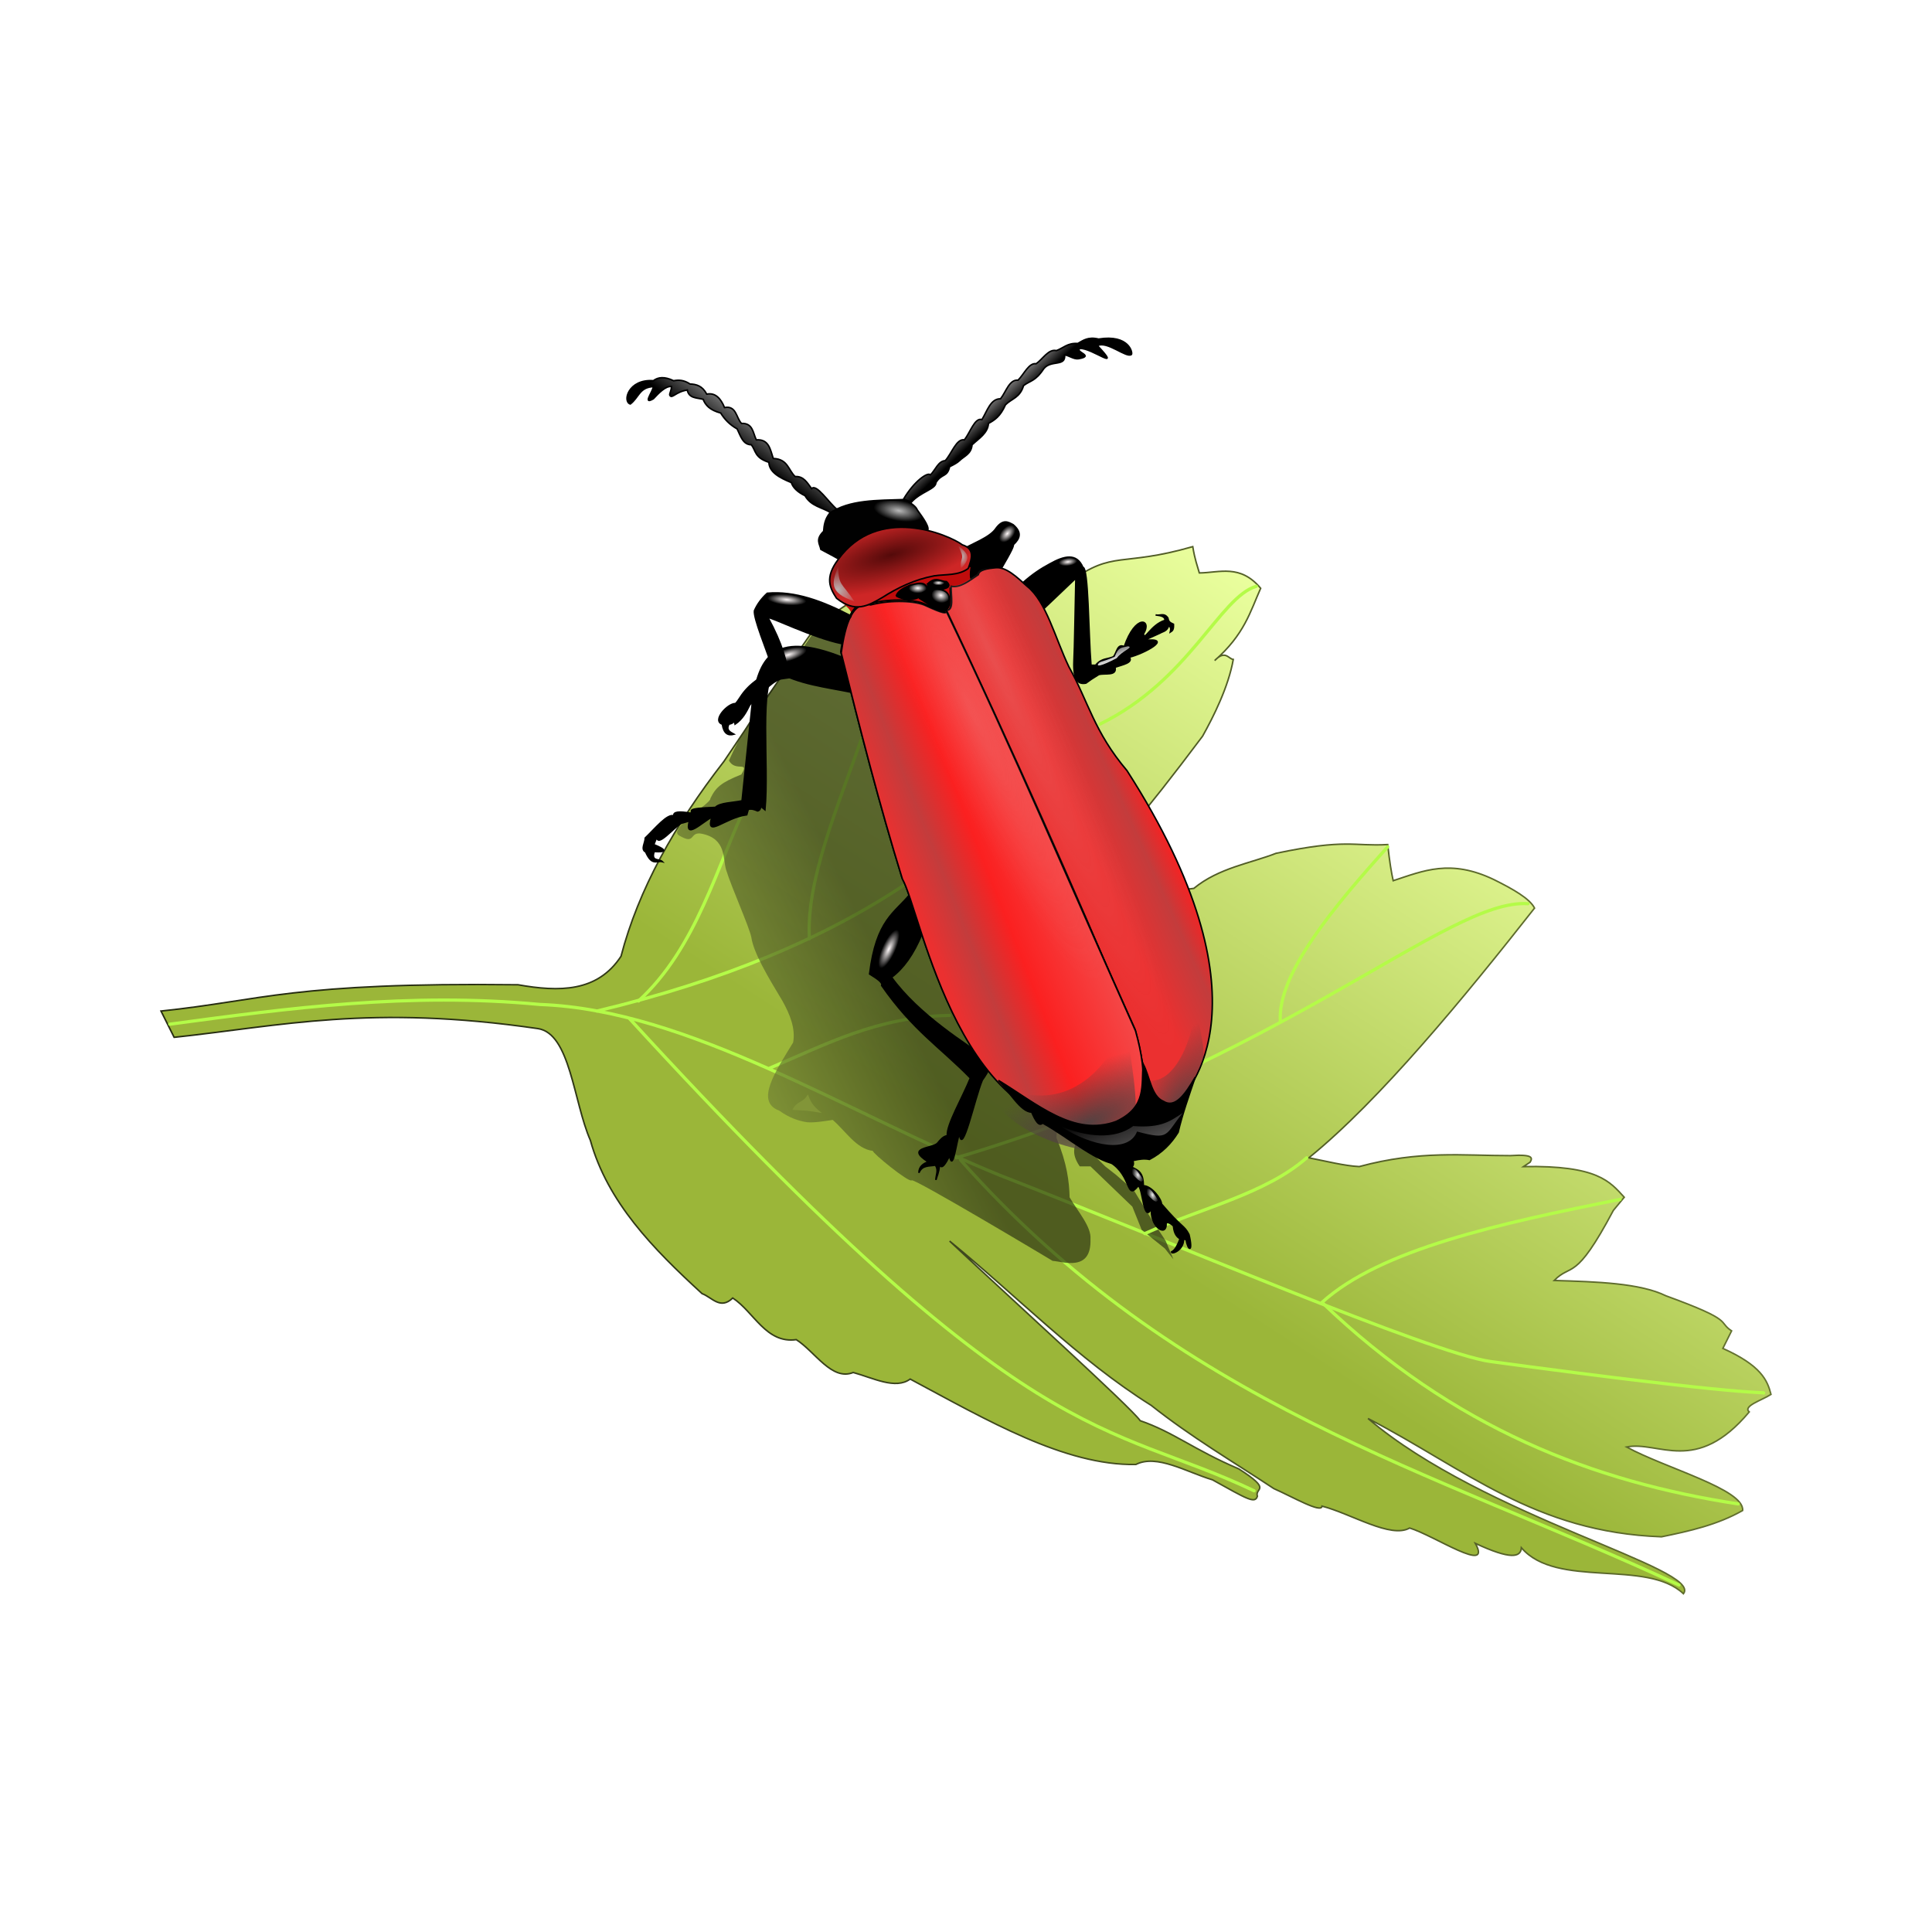 <svg:svg xmlns:dc="http://purl.org/dc/elements/1.1/" xmlns:ns1="http://sodipodi.sourceforge.net/DTD/sodipodi-0.dtd" xmlns:ns2="http://www.inkscape.org/namespaces/inkscape" xmlns:ns3="http://www.w3.org/1999/xlink" xmlns:ns5="http://creativecommons.org/ns#" xmlns:rdf="http://www.w3.org/1999/02/22-rdf-syntax-ns#" xmlns:svg="http://www.w3.org/2000/svg" height="1259.952" id="svg2" version="1.0" viewBox="-104.506 -220.094 1259.952 1259.952" width="1259.952" ns1:docname="scharlachroterfeuerkaerfer.svg" ns1:version="0.32" ns2:output_extension="org.inkscape.output.svg.inkscape" ns2:version="0.46">
  <svg:defs id="defs4">
    <svg:linearGradient id="linearGradient4007" ns2:collect="always">
      <svg:stop id="stop4009" offset="0" style="stop-color:#f2f2f2" />
      <svg:stop id="stop4011" offset="1" style="stop-color:#bababa;stop-opacity:0" />
    </svg:linearGradient>
    <svg:linearGradient id="linearGradient3869" ns2:collect="always">
      <svg:stop id="stop3871" offset="0" style="stop-color:#bababa;stop-opacity:.948" />
      <svg:stop id="stop3873" offset="1" style="stop-color:#bababa;stop-opacity:0" />
    </svg:linearGradient>
    <svg:linearGradient id="linearGradient3699" ns2:collect="always">
      <svg:stop id="stop3701" offset="0" style="stop-color:#fff9f9" />
      <svg:stop id="stop3703" offset="1" style="stop-color:#000000" />
    </svg:linearGradient>
    <svg:linearGradient id="linearGradient3667" ns2:collect="always">
      <svg:stop id="stop3669" offset="0" style="stop-color:#000000" />
      <svg:stop id="stop3671" offset="1" style="stop-color:#ffffff" />
    </svg:linearGradient>
    <svg:linearGradient id="linearGradient3579" ns2:collect="always">
      <svg:stop id="stop3581" offset="0" style="stop-color:#534242" />
      <svg:stop id="stop3583" offset="1" style="stop-color:#534242;stop-opacity:0" />
    </svg:linearGradient>
    <svg:linearGradient id="linearGradient3509">
      <svg:stop id="stop3511" offset="0" style="stop-color:#e2c5c5" />
      <svg:stop id="stop3565" offset=".5" style="stop-color:#eaaeae;stop-opacity:.498" />
      <svg:stop id="stop3513" offset="1" style="stop-color:#f29898;stop-opacity:0" />
    </svg:linearGradient>
    <svg:linearGradient id="linearGradient3331" ns2:collect="always">
      <svg:stop id="stop3333" offset="0" style="stop-color:#748437" />
      <svg:stop id="stop3335" offset="1" style="stop-color:#252b11" />
    </svg:linearGradient>
    <svg:linearGradient gradientUnits="userSpaceOnUse" id="linearGradient3329" x1="761.37" x2="982.99" y1="608.04" y2="265.31" ns2:collect="always">
      <svg:stop id="stop3325" offset="0" style="stop-color:#9bb639" />
      <svg:stop id="stop3327" offset="1" style="stop-color:#eaff9e" />
    </svg:linearGradient>
    <svg:linearGradient gradientUnits="userSpaceOnUse" id="linearGradient3337" x1="1734.5" x2="1839.8" y1="437.79" y2="387.28" ns2:collect="always" ns3:href="#linearGradient3331" />
    <svg:linearGradient gradientUnits="userSpaceOnUse" id="linearGradient3345" x1="608.81" x2="713.9" y1="359.71" y2="318.28" ns2:collect="always">
      <svg:stop id="stop3341" offset="0" style="stop-color:#eb3030" />
      <svg:stop id="stop3347" offset=".212" style="stop-color:#c33c3c" />
      <svg:stop id="stop3349" offset=".456" style="stop-color:#fb2020" />
      <svg:stop id="stop3343" offset="1" style="stop-color:#f34f4f" />
    </svg:linearGradient>
    <svg:filter id="filter3467" ns2:collect="always">
      <svg:feGaussianBlur id="feGaussianBlur3469" stdDeviation="0.27" ns2:collect="always" />
    </svg:filter>
    <svg:linearGradient gradientTransform="translate(-276.36 125.79)" gradientUnits="userSpaceOnUse" id="linearGradient3475" x1="726.1" x2="788.24" y1="332.56" y2="304.71" ns2:collect="always">
      <svg:stop id="stop3479" offset="0" style="stop-color:#eb3030" />
      <svg:stop id="stop3481" offset=".45" style="stop-color:#c33c3c" />
      <svg:stop id="stop3483" offset=".728" style="stop-color:#fb2020" />
      <svg:stop id="stop3485" offset="1" style="stop-color:#f34f4f" />
    </svg:linearGradient>
    <svg:radialGradient cx="796.52" cy="156.95" gradientTransform="matrix(1.387 3.01 -.271 .125 -671.25 -2070.1)" gradientUnits="userSpaceOnUse" id="radialGradient3517" r="87.175" ns2:collect="always" ns3:href="#linearGradient3509" />
    <svg:radialGradient cx="784.42" cy="242.64" gradientTransform="matrix(-.968 -2.051 .328 -.155 1058.2 2031.3)" gradientUnits="userSpaceOnUse" id="radialGradient3525" r="87.175" ns2:collect="always" ns3:href="#linearGradient3509" />
    <svg:radialGradient cx="600.59" cy="151.72" gradientTransform="matrix(1.407 -.4 .127 .445 -260.84 331.18)" gradientUnits="userSpaceOnUse" id="radialGradient3547" r="46.734" ns2:collect="always">
      <svg:stop id="stop3543" offset="0" style="stop-color:#540a0a" />
      <svg:stop id="stop3545" offset="1" style="stop-color:#ce2626" />
    </svg:radialGradient>
    <svg:radialGradient cx="738.46" cy="545.3" gradientTransform="matrix(1.533 -.412 .116 .43 -727.91 720.09)" gradientUnits="userSpaceOnUse" id="radialGradient3585" r="50.084" ns2:collect="always" ns3:href="#linearGradient3579" />
    <svg:filter height="1.327" id="filter3659" width="1.19" x="-.095" y="-.164" ns2:collect="always">
      <svg:feGaussianBlur id="feGaussianBlur3661" stdDeviation="3.603" ns2:collect="always" />
    </svg:filter>
    <svg:radialGradient cx="741.19" cy="555.33" gradientTransform="matrix(1.372 -.572 .288 .56 -704.94 766.17)" gradientUnits="userSpaceOnUse" id="radialGradient3665" r="50.084" ns2:collect="always" ns3:href="#linearGradient3579" />
    <svg:linearGradient gradientUnits="userSpaceOnUse" id="linearGradient3673" x1="534.96" x2="562.65" y1="113.17" y2="76.018" ns2:collect="always" ns3:href="#linearGradient3667" />
    <svg:linearGradient gradientUnits="userSpaceOnUse" id="linearGradient3689" x1="680.18" x2="697.08" y1="29.229" y2="47.158" ns2:collect="always">
      <svg:stop id="stop3685" offset="0" style="stop-color:#fffcfc" />
      <svg:stop id="stop3687" offset="1" style="stop-color:#000000;stop-opacity:.997" />
    </svg:linearGradient>
    <svg:radialGradient cx="633.96" cy="184.17" gradientTransform="matrix(.586 .118 -.093 .463 281.36 24.845)" gradientUnits="userSpaceOnUse" id="radialGradient3705" r="10.284" ns2:collect="always" ns3:href="#linearGradient3699" />
    <svg:radialGradient cx="624.23" cy="175.3" gradientTransform="matrix(.539 -0 0 .304 284.2 126.91)" gradientUnits="userSpaceOnUse" id="radialGradient3713" r="10.854" ns2:collect="always" ns3:href="#linearGradient3699" />
    <svg:radialGradient cx="633.99" cy="172.97" gradientTransform="matrix(.518 0 -9.5528e-7 .217 305.81 139.23)" gradientUnits="userSpaceOnUse" id="radialGradient3721" r="7.395" ns2:collect="always" ns3:href="#linearGradient3699" />
    <svg:linearGradient gradientUnits="userSpaceOnUse" id="linearGradient3739" x1="793.47" x2="757.61" y1="607.14" y2="513.7" ns2:collect="always">
      <svg:stop id="stop3735" offset="0" style="stop-color:#fff9f9" />
      <svg:stop id="stop3737" offset="1" style="stop-color:#fff9f9;stop-opacity:0" />
    </svg:linearGradient>
    <svg:filter height="1.237" id="filter3817" width="1.062" x="-.031" y="-.119" ns2:collect="always">
      <svg:feGaussianBlur id="feGaussianBlur3819" stdDeviation="1.032" ns2:collect="always" />
    </svg:filter>
    <svg:radialGradient cx="400.37" cy="276.85" gradientTransform="matrix(.217 -.247 .148 .13 274.84 333.37)" gradientUnits="userSpaceOnUse" id="radialGradient3827" r="20.132" ns2:collect="always" ns3:href="#linearGradient3699" />
    <svg:radialGradient cx="746.79" cy="150.3" gradientTransform="matrix(-.006 -.052 .122 -.015 704.73 204.15)" gradientUnits="userSpaceOnUse" id="radialGradient3831" r="49.633" ns2:collect="always" ns3:href="#linearGradient3699" />
    <svg:radialGradient cx="283.57" cy="329.34" gradientTransform="matrix(.172 -.05 .016 .057 205.91 344.87)" gradientUnits="userSpaceOnUse" id="radialGradient3835" r="68.586" ns2:collect="always" ns3:href="#linearGradient3699" />
    <svg:radialGradient cx="261.2" cy="315.01" gradientTransform="matrix(.291 .026 -.007 .08 185.08 281.53)" gradientUnits="userSpaceOnUse" id="radialGradient3839" r="43.693" ns2:collect="always" ns3:href="#linearGradient3699" />
    <svg:radialGradient cx="332.87" cy="592.02" gradientTransform="matrix(.098 .044 -.142 .312 376.92 341.96)" gradientUnits="userSpaceOnUse" id="radialGradient3843" r="39.915" ns2:collect="always" ns3:href="#linearGradient3699" />
    <svg:radialGradient cx="611.62" cy="121.01" gradientTransform="matrix(.452 .075 -.03 .184 335.51 61.56)" gradientUnits="userSpaceOnUse" id="radialGradient3845" r="36.139" ns2:collect="always">
      <svg:stop id="stop3849" offset="0" style="stop-color:#bababa" />
      <svg:stop id="stop3851" offset="1" style="stop-color:#000000;stop-opacity:.997" />
    </svg:radialGradient>
    <svg:radialGradient cx="292.18" cy="305.52" gradientTransform="matrix(2.257 .602 -.599 2.248 -184.3 -555.55)" gradientUnits="userSpaceOnUse" id="radialGradient3883" r="6.741" ns2:collect="always" ns3:href="#linearGradient3869" />
    <svg:filter height="1.243" id="filter3941" width="1.41" x="-.205" y="-.122" ns2:collect="always">
      <svg:feGaussianBlur id="feGaussianBlur3943" stdDeviation="1.151" ns2:collect="always" />
    </svg:filter>
    <svg:radialGradient cx="373.39" cy="285.47" gradientTransform="matrix(1.455 3.5875e-7 -5.9829e-7 2.426 -169.89 -407.22)" gradientUnits="userSpaceOnUse" id="radialGradient3947" r="3.33" ns2:collect="always" ns3:href="#linearGradient3869" />
    <svg:linearGradient gradientUnits="userSpaceOnUse" id="linearGradient3959" x1="746.66" x2="752.59" y1="212.78" y2="227.78" ns2:collect="always" ns3:href="#linearGradient3667" />
    <svg:filter height="1.319" id="filter4001" width="1.192" x="-.096" y="-.16" ns2:collect="always">
      <svg:feGaussianBlur id="feGaussianBlur4003" stdDeviation="0.831" ns2:collect="always" />
    </svg:filter>
    <svg:radialGradient cx="774.55" cy="576" gradientTransform="matrix(0.673 -.248 .43 1.17 -271.56 219.91)" gradientUnits="userSpaceOnUse" id="radialGradient4013" r="4.964" ns2:collect="always" ns3:href="#linearGradient4007" />
    <svg:filter height="1.247" id="filter4015" width="1.234" x="-.117" y="-.123" ns2:collect="always">
      <svg:feGaussianBlur id="feGaussianBlur4017" stdDeviation="0.483" ns2:collect="always" />
    </svg:filter>
    <svg:radialGradient cx="774.55" cy="576" gradientTransform="matrix(0.673 -.248 .43 1.17 -281.15 206.83)" gradientUnits="userSpaceOnUse" id="radialGradient4029" r="4.964" ns2:collect="always" ns3:href="#linearGradient4007" />
    <svg:linearGradient gradientUnits="userSpaceOnUse" id="linearGradient4037" x1="1292.4" x2="280.63" y1="306.68" y2="547.1" ns2:collect="always" ns3:href="#linearGradient3331" />
  </svg:defs>
  <ns1:namedview bordercolor="#666666" borderopacity="1.0" id="base" pagecolor="#ffffff" showgrid="false" ns2:current-layer="layer1" ns2:cx="499.43295" ns2:cy="563.98835" ns2:document-units="px" ns2:pageopacity="0.0" ns2:pageshadow="2" ns2:window-height="692" ns2:window-width="1016" ns2:window-x="0" ns2:window-y="0" ns2:zoom="0.175">
    <ns2:grid enabled="true" id="grid3527" type="xygrid" visible="true" />
  </ns1:namedview>
  <svg:g id="layer1" transform="translate(149.71 -142.53)" ns2:groupmode="layer" ns2:label="Ebene 1">
    <svg:path d="m371.15 282.06c8.21-5.02 20.26-8.93 24.24-15.16 4.6-6.1 7.83-4.01 11.12-2.27 6.01 5.09 4.26 9.13 0.25 12.88-0.49 1.84 0.35 1.56-9.85 18.94-6 1.2-12.53-2.91-17.93 4.29l-3.54 3.29c1.26-3.86 3.74-7.4 2.53-11.87-0.76-4.32-0.87-9.03-6.82-10.1z" id="path2483" style="fill-rule:evenodd;stroke:#000000;stroke-width:1px;fill:url(#radialGradient3827)" ns1:nodetypes="ccccccccc" />
    <svg:path d="m135.71 473.14c69.65-7.45 127.99-21.6 237.15-5.71 21.2 3.11 23.26 47.69 34.28 72.86 11.24 40.45 40.99 70.8 72.86 100 6.43 2.35 11.85 10.81 20 2.85 13.81 9.05 21.72 29.9 41.43 27.15 12.29 7.88 23.16 27.06 37.14 21.42 13.11 3.61 27.58 11.31 37.14 4.29 50.15 26.8 100.68 56.49 147.15 55.71 13.73-6.94 32.81 4.84 50 10 22.51 12.5 27.73 15.79 29.28 10.72-1.87-5.77 10.11-3.64-12.14-17.86-29.18-12.42-42.47-23.92-64.29-31.43-6.14-8.84-82-77.35-124.28-117.14 43.81 35.72 83.74 77.24 131.43 107.14 26.66 21.09 53.33 36.62 80 54.29 12.42 5.48 31.16 16.37 31.43 11.43 19.19 5.01 44.84 21.34 57.14 14.28 15.81 4.77 54.06 30.57 42.86 10 23.11 10.78 29.61 9.14 30.01 2.86 23.1 26.95 81.5 7.16 105.7 30 12.7-16.54-129.95-49.78-205.71-114.29 63.62 32.99 108.61 74.18 191.41 77.15 18.3-3.73 36.5-7.81 52.9-17.15 1.3-13.81-50.5-27.61-75.7-41.42 20.9-4.2 45.2 18.67 80-22.86-4.4-3.81 8.3-7.62 14.2-11.43-2.4-9.33-6.5-18.8-31.4-30l5.7-11.43c-9.5-6.26 2.7-6.3-42.8-22.86-16.9-8.28-44.9-9.16-72.9-10 11.5-11.68 13.5 1.63 38.6-45.71l7.1-8.57c-9.4-10.22-17.3-20.89-65.7-20l4.3-2.86c1.6-2.74 2.3-5.28-12.9-4.28-30.88 0.05-58.71-3.6-98.53 7.14-9.48-0.44-21.64-3.55-32.86-5.72 46.09-37.29 101.69-104.97 147.19-162.85-3.1-6.19-14-12.38-26.47-18.57-28.39-13.61-45.96-5.77-65.72 0.71-1.19-5.33-2.38-12.54-3.57-23.57-22.51 1.27-26.69-4-72.85 5.71-16.19 6.37-37.39 9.49-53.58 22.86-23.47 2.44-32.33 11.3-50.71 17.14-18.48 0.03-20.47 8.03-35.14-5.26 35.05-39.98 51.42-57.59 91.57-111.17 6.99-12.55 16.78-31.91 20-50-3.14-0.39-5.22-6.47-12.14 0.72 19.44-17.07 23.2-31.89 30-47.14-13.34-15.87-26.67-10.17-40-10-1.43-5.07-2.86-8.57-4.29-17.15-46.85 13.48-51.78 2.08-80 22.86-9.12 0.42 10.6-30.06-72.86 50-25.1-1.56-17.8-35.53-24.28-55.71-19.05 2.14-38.1 13.57-57.15 26.42-11.84 11.75 19.97-39.83-71.42 96.43-32.23 41.49-55.86 83.76-67.15 127.15-15.44 23.52-40.39 23.29-67.14 18.57-147.3-1.7-166.44 10.23-232.86 17.14l8.57 17.14z" id="path2453" style="fill-rule:evenodd;stroke:url(#linearGradient4037);stroke-width:1px;fill:url(#linearGradient3329)" transform="translate(-276.36 125.79)" ns1:nodetypes="ccccccccccccccccccccccccccccccccccccccccccccccccccccccccccccc" />
    <svg:path d="m689.18 176.72c5.36 2.93 10.28 7.31 13.63 16.92l20.96-19.95c-0.42 18.02-0.84 46.36-1.26 54.04-0.57 13.15 3.06 15.28 7.83 14.4l3.54-2.53 4.79-3.03c4-1.19 12 1.18 10.61-4.79 5.02-1.72 11.98-2.95 9.34-6.57 9.29-2.16 29.91-13.17 9.35-10.86l10.61-4.8c2.07-1.26 4.6-1.18 5.8-5.05 1.51 1.14 1.39 2.69 1.01 4.29 1.07-0.69 2.26-1.1 2.02-5.05-2.02-0.98-3.18-1.29-3.64-4.04-2.48-3.72-5.26-1.22-7.97-2.02 3.63 0.37 6.43 1.16 6.06 3.54-9.37 2.96-13.48 14.06-14 8.79 5.83-9.45-5.11-13.35-12.52 8.38-4.64-2.38-4.82 4.16-7.07 6.57-3.87 1.75-7.74 0.79-11.62 5.55h-3.03c-1.76-21.36-1.59-63.98-5.3-63.89-4-9.44-12.12-7.54-21.47-2.27-5.6 2.98-11.4 6.71-17.67 12.37z" id="path2485" style="fill-rule:evenodd;stroke:#000000;stroke-width:1px;fill:url(#radialGradient3831)" transform="translate(-276.36 125.79)" ns1:nodetypes="ccccccccccccccccccccccccc" />
    <svg:path d="m739.43 268.9c58.32-28.48 78.16-82.93 102.03-89.91" id="path3313" style="stroke-linejoin:round;stroke:#b4fb48;stroke-linecap:round;stroke-width:2.1;fill:none" transform="translate(-276.36 125.79)" ns1:nodetypes="cc" />
    <svg:g id="g3301" style="stroke-linejoin:round;stroke:#b4fb48;stroke-linecap:round;stroke-width:2.1">
      <svg:path d="m132.86 464.57c77.97-10.54 156.01-20.92 241.43-12.86 96.94 3.54 199.65 70.53 300 111.43 108.94 42.37 281.79 116.26 320 121.43 172.61 23.35 178.71 19.6 178.01 20.57" id="path2509" style="stroke-linejoin:round;stroke:#b4fb48;stroke-linecap:round;stroke-width:2.1;fill:none" transform="translate(-276.36 125.79)" ns1:nodetypes="cccsc" />
      <svg:path d="m411.43 456c82.84-19.77 149.05-47.85 201.43-82.86" id="path2511" style="stroke-linejoin:round;stroke:#b4fb48;stroke-linecap:round;stroke-width:2.1;fill:none" transform="translate(-276.36 125.79)" ns1:nodetypes="cc" />
      <svg:path d="m550 408.86c-2.26-38.34 18.59-85.91 34.29-131.43" id="path2513" style="stroke-linejoin:round;stroke:#b4fb48;stroke-linecap:round;stroke-width:2.1;fill:none" transform="translate(-276.36 125.79)" ns1:nodetypes="cc" />
      <svg:path d="m524.29 493.14c36.2-15.21 70.05-33.57 117.14-34.28" id="path2515" style="stroke-linejoin:round;stroke:#b4fb48;stroke-linecap:round;stroke-width:2.1;fill:none" transform="translate(-276.36 125.79)" ns1:nodetypes="cc" />
      <svg:path d="m432.86 461.14c262.35 286.37 309.56 261.36 407.14 307.72" id="path2517" style="stroke-linejoin:round;stroke:#b4fb48;stroke-linecap:round;stroke-width:2.1;fill:none" transform="translate(-276.36 125.79)" ns1:nodetypes="cc" />
      <svg:path d="m648.57 553.14c142.84 160.65 307.86 202.28 468.53 277.15" id="path2519" style="stroke-linejoin:round;stroke:#b4fb48;stroke-linecap:round;stroke-width:2.1;fill:none" transform="translate(-276.36 125.79)" ns1:nodetypes="cc" />
      <svg:path d="m1155.7 777.43c-93.7-14.36-185.25-48.78-271.41-131.43 38.13-34.49 115.03-51.35 194.31-67.14" id="path2521" style="stroke-linejoin:round;stroke:#b4fb48;stroke-linecap:round;stroke-width:2.1;fill:none" transform="translate(-276.36 125.79)" ns1:nodetypes="ccc" />
      <svg:path d="m927.14 348.86c-34.4 38.4-72.39 83.07-70 114.11" id="path2523" style="stroke-linejoin:round;stroke:#b4fb48;stroke-linecap:round;stroke-width:2.1;fill:none" transform="translate(-276.36 125.79)" ns1:nodetypes="cc" />
      <svg:path d="m645.71 551.71c212.92-62.92 320.64-169.44 372.89-165.71" id="path2525" style="stroke-linejoin:round;stroke:#b4fb48;stroke-linecap:round;stroke-width:2.1;fill:none" transform="translate(-276.36 125.79)" ns1:nodetypes="cc" />
      <svg:path d="m438.57 449.43c38.16-34.93 51.11-88.51 71.43-130.57" id="path2529" style="stroke-linejoin:round;stroke:#b4fb48;stroke-linecap:round;stroke-width:2.1;fill:none" transform="translate(-276.36 125.79)" ns1:nodetypes="cc" />
    </svg:g>
    <svg:path d="m569.22 188.09c4.48 3.36 8.87 6.73 8.08 10.1 18.78 0.25 94.69 13.85 77.78-23.74-0.67-1.35-0.67-4.04 0-8.08 0.5 0.55-22.76 4.5-39.9 7.57-15.15 5.89-29.59 16.78-45.96 14.15z" id="path2507" style="fill-rule:evenodd;fill:#c10c0c" transform="translate(-276.36 125.79)" ns1:nodetypes="cccccc" />
    <svg:path d="m365.51 305.6c5.89 1.19 11.79-3.59 17.68-7.57 0.55-3.18 5.75-4.03 11.62-4.55 6.73-0.45 13.47 6.05 20.2 12.12 12.46 9.77 18.46 34.21 27.27 52.53 12.63 22.56 16.37 42.3 37.88 67.68 95.93 149.41 40.82 210.5 31.32 217.19-20.73 16.58-18.75-37.02-29.3-53.54-37.1-88.7-77.21-178.15-119.7-268.2 5.17-0.02 2.76-9.51 3.03-15.66z" id="path4043" style="fill-rule:evenodd;stroke:#000000;stroke-width:1px;fill:#e83f20" ns1:nodetypes="cccccccccc" />
    <svg:path d="m366.1 304.79c5.89 1.18 11.78-3.6 17.68-7.58 0.55-3.18 5.75-4.03 11.61-4.55 6.74-0.45 13.47 6.05 20.21 12.13 12.46 9.76 18.46 34.2 27.27 52.52 12.63 22.56 16.37 42.3 37.88 67.68 95.93 149.41 40.82 210.5 31.32 217.19-20.74 16.58-18.75-37.02-29.3-53.54-37.1-88.7-77.21-178.15-119.7-268.2 5.16-0.02 2.76-9.51 3.03-15.65z" id="path2501" style="fill-rule:evenodd;filter:url(#filter3467);stroke:#000000;stroke-width:1px;fill:url(#linearGradient3475)" ns1:nodetypes="cccccccccc" />
    <svg:g id="g3319" style="opacity:.645;fill:#748437" transform="translate(-1270.8 -22.223)">
      <svg:path d="m1822.3 233.04c-18 27.27-37.7 45.37-54 81.82 4.3 7.78 13.7-0.19 8.1 9.09-13.2 5.22-16.7 8.42-20.2 15.66 0.9 3.03-28.1 19.57-20.4 24.12 11.1 6.57 6.4-2.81 14.8-1.14 16.2 3.22 13.7 16.57 15.9 23.61 3.7 11.9 14.8 36.43 16.4 43.82 1.5 10.33 10.8 25.81 20.2 41.41 5.1 9.1 8.7 18.19 7.1 27.28-11.5 18.83-25 38.65-9.1 44.44 6.8 4.86 12.7 6.75 18.2 7.58 4.6 0.41 10.7-0.63 16.7-1.51 8.5 7.29 15.3 18.9 26.2 20.2-0.8 1.05 23.5 20.93 25.3 19.19 1.5-1.51 86.8 49.45 91.9 52.53 6.8 0.44 25.4 7.36 24.7-14.14 0.7-8.05-8.2-18.01-13.6-27.28-0.3-10.41-1.6-21.82-8.6-38.89l0.5-8.08 13.2 7.58c-1.2 5.57-4.9 9.84 1.5 19.19h7l27.3 26.26 6.1 15.16 15.1 12.12 5.6 7.07-5.1-12.12-9.6-14.65-11.1-18.18-11.6-10.1-7.1-5.56c-143.5-141.43-120.8-215.78-163.6-340.93-8.1-1.85-18.4-3.7-27.8-5.55z" id="path3315" style="fill-rule:evenodd;fill:url(#linearGradient3337)" transform="translate(-276.36 125.79)" ns1:nodetypes="ccccscscccccccsccccccccccccccccccc" />
      <svg:path d="m1819.8 532.55c-2.9 5.72-7.1 3.89-10.1 10.1 13.8 0.67 13.9 1.35 19.2 2.02-6.7-4.94-7.7-8.49-9.1-12.12z" id="path3317" style="fill-rule:evenodd;fill:#748437" transform="translate(-276.36 125.79)" ns1:nodetypes="cccc" />
    </svg:g>
    <svg:path d="m362.79 320.53c-0.73 0.77-1.11 1.74-13.64-4.04-5.87-2.98-22.05-4.04-35.86-0.5-12.04-2.46-16.5 12.42-19.19 31.31 12.28 49.67 24.95 99.14 39.9 147.48 12.41 21.67 38.31 176.04 136.62 159.35 24.07-5.95 23.48-31.63 15.41-60.35-40.91-91.17-79.94-183.28-123.24-273.25z" id="path4039" style="fill-rule:evenodd;stroke:#000000;stroke-width:1px;fill:#e83f20" ns1:nodetypes="cccccccc" />
    <svg:path d="m365.51 304.24c5.89 1.19 11.78-3.59 17.68-7.57 0.55-3.18 5.75-4.03 11.61-4.55 6.74-0.45 13.47 6.05 20.21 12.12 12.46 9.77 18.46 34.21 27.27 52.53 12.63 22.56 16.36 42.3 37.88 67.68 95.93 149.41 40.82 210.5 31.32 217.18-20.74 16.59-18.75-37.01-29.3-53.53-37.1-88.7-77.22-178.16-119.7-268.2 5.16-0.03 2.76-9.51 3.03-15.66z" id="path3487" style="opacity:.449;fill-rule:evenodd;filter:url(#filter3467);fill:url(#radialGradient3517)" ns1:nodetypes="cccccccccc" />
    <svg:path d="m296.15 351.51c0.16 8.13 1.77 15.68 5.3 22.47-17.06-3.5-34.96-5.34-49.5-13.89-11.52 5.93-4.5 61.28-7.32 90.41l-2.78-2.27c-0.09 1.59-0.59 2.77-2.02 3.03-1.79-0.79-3.61-1.54-6.06-1.01l-1.01 3.53c-14.49 1.88-26.99 15.69-22.73 1.52-6.47 3.42-18 15.07-14.65 2.52l-5.3 1.52c-5.33 3-15.67 16.03-15.91 8.84l-2.02 5.05c8.59 3.56 8.5 5.03 0.25 4.54-2.23 6.77 3.35 4.6 5.31 6.57-3.54-0.91-6.72 3.12-10.86-6.31-3.42-1.7-0.18-6.06-0.26-9.09 6.75-6.49 14.45-16.06 18.69-14.4-0.67-2.74 3.46-3.07 10.86-1.77 2.39-1.36-5.24-3.04 16.16-3.79 3.02-3.1 11.43-2.97 17.43-4.29l6.82-65.41c4.17-25.64 11.83-47.1 59.6-27.77z" id="path2489" style="fill-rule:evenodd;stroke:#000000;stroke-width:1px;fill:url(#radialGradient3835)" ns1:nodetypes="ccccccccccccccccccccccc" />
    <svg:path d="m339.34 505.48l7.86 25.72c-5.61 13.75-12.37 22.9-20 28.57 17.72 24.47 48.63 43.5 62.5 53.21 4.52 1.33 0.7 8.22-3.32 13.86-4.99 11.83-13.23 51.04-14.9 34.72-2.14 5.58-4.28 25.84-6.43 14.64-2.64 5.14-5.11 9.21-6.43 5.71-0.83 6.02-1.66 6.99-2.5 10 0.04-3.21 2-6.43-0.35-9.64-3.96 0.76-8.64-0.15-10.72 5 0.07-3.95 2.66-5.87 6.07-7.14-15.19-9.6 2.77-8.51 6.08-12.15 3.53-4.45 4.83-4.42 6.42-5-0.74-6.75 9.98-24.97 15-37.5-19.24-19.79-37.4-30.93-57.85-60.35 0.97-2.05-3.6-4.8-7.86-7.5 4.36-35.67 16.41-39.73 26.43-52.15z" id="path2491" style="fill-rule:evenodd;stroke:#000000;stroke-width:1px;fill:url(#radialGradient3843)" ns1:nodetypes="cccccccccccccccccc" />
    <svg:path d="m639.43 195.66c-0.73 0.78-1.11 1.74-13.64-4.04-5.87-2.98-22.05-4.03-35.86-0.5-12.04-2.46-16.5 12.42-19.19 31.31 12.28 49.67 24.95 99.14 39.9 147.48 12.41 21.67 38.31 176.04 136.62 159.36 24.07-5.96 23.48-31.63 15.41-60.36-40.91-91.17-79.95-183.27-123.24-273.25z" id="path2503" style="fill-rule:evenodd;filter:url(#filter3467);stroke:#000000;stroke-width:1px;fill:url(#linearGradient3345)" transform="translate(-276.36 125.79)" ns1:nodetypes="cccccccc" />
    <svg:path d="m362.93 321.54c-0.73 0.77-1.11 1.74-13.64-4.04-5.86-2.99-22.05-4.04-35.86-0.51-12.04-2.45-16.49 12.42-19.19 31.32 12.28 49.67 24.96 99.14 39.9 147.48 12.42 21.67 38.31 176.03 136.62 159.35 24.07-5.96 23.48-31.63 15.41-60.36-40.91-91.16-79.94-183.27-123.24-273.24z" id="path3491" style="opacity:.449;fill-rule:evenodd;filter:url(#filter3467);fill:url(#radialGradient3525)" ns1:nodetypes="cccccccc" />
    <svg:path d="m611.43 122.07c7.08-11.9 15.93-17.85 17.5-15.71 3.18-3.18 5.18-9.114 9.64-9.289 4.17-4.523 7.33-14.583 12.5-13.571 3.76-4.794 6.83-14.751 11.43-13.214 3.47-5.603 5.6-13.683 12.14-13.572 3.61-4.534 5.7-12.696 11.43-12.143 3.88-3.867 7.07-11.489 11.79-10.714 4.37-3.038 8-9.768 13.21-8.571 4.55-1.645 7.27-5.114 13.93-4.643 3.62-1.99 6.76-4.525 13.57-2.857 19.92-3.226 22.3 8.973 21.43 10-3.08 2.627-15.9-9.12-22.14-5.715 16.48 17.611-3.43 1.468-11.43 1.786-3.68 2.391 9.87 4.817-0.88 6.703-3.13 0.548-6.5-2.301-9.12-2.417 0.76 7.839-8.83 3.025-13.57 8.928-5.59 8.435-8.89 7.702-13.22 11.072-2.27 7.9-7.8 8.444-11.78 12.5-3.39 7.723-7.22 10.012-11.07 12.143-0.45 6.379-6.26 9.778-10.72 13.928-0.52 6.042-5.11 7.331-8.21 10.357-1.34 1.31-3.67 2.619-6.43 3.929-1.6 7.18-5.08 4.16-8.93 10.36 0.01 4.28-10.15 6.06-16.07 12.85-1.22-0.56-2.4-1.11-5-2.14z" id="path2475" style="fill-rule:evenodd;stroke:#000000;stroke-width:1px;fill:url(#linearGradient3689)" transform="translate(-276.36 125.79)" ns1:nodetypes="ccccccccccccccsccccccccccc" />
    <svg:path d="m563.93 131c-5.66-3.55-12.82-4.12-16.79-11.07-4.89-2.38-7.84-5.24-8.93-8.57-7.74-3.16-14.42-6.77-14.64-13.217-9.44-3.059-8.4-7.515-11.43-11.429-5.54-0.056-6.98-5.676-9.28-10.357-4.89-2.756-8.15-6.208-10.72-10.357-7.1-1.878-10-5.156-11.43-8.929-4.11-1.081-9.35-0.549-10.35-6.071-7.66 1.181-9.89 5.893-11.35 3.487-0.57-0.927 1.22-3.555 0.99-5.808-3.91-0.345-8.32 4.341-11.79 8.035-8.67 5.061 3.16-9.163-1.07-7.857-8.12 0.891-8.47 7.024-13.93 11.25-5.17-1.454-1.44-16.374 15-15.178 3.11-2.38 7.26-2.85 13.22 0 3.21-0.543 6.56-0.608 10.71 2.142 4.19 0.152 8.12 1.267 10.9 6.608 5.75-1.15 9.23 2.985 11.6 8.75 7.78-1.456 7.54 6.716 11.07 10.357 7.48-0.338 7.45 6.208 9.65 10.714 8.33-0.598 9.1 6.371 11.07 12.143 9.57 0.324 9.79 7.657 14.28 11.787 5.55-0.35 7.91 4.1 10.72 7.86 3.17-3.4 11.08 9.1 16.78 13.75-1.22 0.53-2.59 0.47-4.28 1.96z" id="path2477" style="fill-rule:evenodd;stroke:#000000;stroke-width:1px;fill:url(#linearGradient3673)" transform="translate(-276.36 125.79)" ns1:nodetypes="cccccccccscccccccccccccccc" />
    <svg:path d="m569.64 160.29c-1.52 1.09 2.88 2.45-12.14-5.36-0.69-3.56-3.73-6.45 1.79-11.79 0.28-3.93 0.82-7.85 3.92-11.78 12.92-8.87 31.08-8.3 48.58-8.93 4.69 2.26 7.68 4.52 8.57 6.78 4.59 6.28 8.41 12 6.43 13.58-40.94-6.11-46.24 7.22-57.15 17.5z" id="path2479" style="fill-rule:evenodd;stroke:#000000;stroke-width:1px;fill:url(#radialGradient3845)" transform="translate(-276.36 125.79)" ns1:nodetypes="cccccccc" />
    <svg:path d="m300.95 324.23c-18.55-9.78-36.93-16.51-54.81-14.9-3.8 3.45-6.55 7.25-8.33 11.37-0.71 4.91 7.67 24.95 12.37 38.89-19.75 9.68-21.05 18.23-24.74 21.71-4.95-0.29-15.53 11.1-8.59 13.39 1 6.39 3.9 7.55 7.58 6.57-2.49-1.4-5.36-2.57-3.29-6.57 1.71-0.32 3.17-0.88 3.54-2.53l0.5 2.53c4.96-3.33 7.28-7.98 9.6-12.63 6.66-6.07 12.94-14.47 20.2-16.92l5.31-0.76c-1.34-10.37-4.29-22.08-13.64-39.14 1.06-0.92 29.2 13.1 47.98 16.92 1.18-6.9 2.49-13.67 6.32-17.93z" id="path2487" style="fill-rule:evenodd;stroke:#000000;stroke-width:1px;fill:url(#radialGradient3839)" ns1:nodetypes="cccccccccccccccc" />
    <svg:path d="m768.74 601.12c36.84-16.71 78.84-25.94 105.55-49.41" id="path2527" style="stroke-linejoin:round;stroke:#b4fb48;stroke-linecap:round;stroke-width:2.1;fill:none" transform="translate(-276.36 125.79)" ns1:nodetypes="cc" />
    <svg:path d="m469.64 680.31c9.37 0.49 12.33-0.77 14.4-2.27 0.91 2.1 1.48 4.11-0.26 5.55 3.74 1.83 7.76 3.12 7.58 12.12 5.61 0.18 11.82 8.75 11.87 11.87 13.51 15.89 14.69 13.67 17.93 19.95 2.94 12.47-0.79 10.38-1.77 3.54 0 0-1.51-1.01-1.77 0-0.25 6.83-7.83 9.62-7.83 7.83 1.61-0.86 3.29-2.41 5.56-8.59-1.92-1.23-3.7-2.87-4.29-8.08 1.46 0.92-3.58-4.14-4.8-2.02 0.49 9.78-11.26 1.7-9.35-10.1-5.42 11.39-5.68-13.04-8.83-14.4-8.11 10.35-3.85-6.54-18.44-15.4z" id="path2493" style="fill-rule:evenodd;stroke:#000000;stroke-width:1px;fill:#000000" ns1:nodetypes="ccccccccccccccc" />
    <svg:path d="m606.6 185.31c8.81 4.56 15.24 1.96 20.7-3.54-1.13-6.65-6.58-4.68-11.61-3.53-4.38 1.82-8.06 3.91-9.09 7.07z" id="path2495" style="fill-rule:evenodd;stroke:#000000;stroke-width:1px;fill:url(#radialGradient3713)" transform="translate(-276.36 125.79)" ns1:nodetypes="cccc" />
    <svg:path d="m627.3 177.23c5.14-4.8 8.19-1.26 12.13-1.27 2.89 2.73 1.4 4.35-3.79 5.06-4.13 0.86-9.71 2.68-8.34-3.79z" id="path2497" style="fill-rule:evenodd;stroke:#000000;stroke-width:1px;fill:url(#radialGradient3721)" transform="translate(-276.36 125.79)" ns1:nodetypes="cccc" />
    <svg:path d="m621.75 186.82c6.14 3.67 13.49 10.34 17.17 7.83 2.69-1.9 2.67-5.43 2.02-9.34-2.55-7.77-19.73-3.94-19.19 1.51z" id="path2499" style="fill-rule:evenodd;stroke:#000000;stroke-width:1px;fill:url(#radialGradient3705)" transform="translate(-276.36 125.79)" ns1:nodetypes="cccc" />
    <svg:path d="m404.36 630.36c51.69 25.62 84.58-9.37 84.28-22.14 0 0 9.29 33.57 6.43 38.57s-26.43 14.29-26.43 14.29c-31.08-3.5-58.17-13.83-64.28-30.72z" id="path3577" style="filter:url(#filter3659);fill-rule:evenodd;fill:url(#radialGradient3585)" transform="matrix(1.115 0 0 1.686 -66.148 -441.35)" ns1:nodetypes="ccscc" />
    <svg:path d="m404.36 630.36c51.69 25.62 84.58-9.37 84.28-22.14 0 0 12.37 16.86 9.51 21.86s-51.66 35.64-51.66 35.64c-31.09-3.5-36.02-18.47-42.13-35.36z" id="path3663" style="filter:url(#filter3659);fill-rule:evenodd;fill:url(#radialGradient3665)" transform="matrix(.58 0 0 1.538 241.53 -356.4)" ns1:nodetypes="ccscc" />
    <svg:path d="m801.56 499.21c-4.09 11.96-8.33 23.91-11.12 35.86-4.4 7.11-10.24 13.26-18.68 17.68-6.74-1.36-13.47 1.96-20.21 3.03-12.56 0.25-32.99-17.82-49.49-26.77-2.36 2.53-4.72-1.6-7.08-7.07-7.23-0.13-14.47-13.41-21.71-20.71 24.97 15.1 49.25 37.12 76.77 26.77 20.46-9.54 16.23-24.02 17.68-37.37 4.3 8.18 5.16 20.94 13.13 24.24 7.74 4.88 14.29-4.63 20.71-15.66z" id="path2505" style="fill-rule:evenodd;stroke:#000000;stroke-width:1px;fill:#000000" transform="translate(-276.36 125.79)" ns1:nodetypes="ccccccccccc" />
    <svg:path d="m568.72 161.57c-8.91 11.84-5.32 18.69-1.01 25.25 12.32 9.85 20.67 4.81 29.8-0.5 10.13-6.43 21.02-11.74 33.84-14.14 7.57-1.11 15.86-0.05 22.22-4.8 2.5-6.55 4.29-12.83-3.79-15.41-9.11-6.72-55.21-26.42-81.06 9.6z" id="path2481" style="fill-rule:evenodd;stroke:#000000;stroke-width:1px;fill:url(#radialGradient3547)" transform="translate(-276.36 125.79)" ns1:nodetypes="ccccccc" />
    <svg:path d="m713.67 531.03c20.67 13.56 44.5 17.59 50.01 3.54 21.58 5.83 17.95 2.32 29.79-12.12-7.71 4.95-13.53 10.04-32.29 8.55-12.35 9.24-31.11 6.98-47.51 0.03z" id="path3723" style="filter:url(#filter3817);fill-rule:evenodd;fill:url(#linearGradient3739)" transform="translate(-276.36 125.79)" ns1:nodetypes="ccccc" />
    <svg:path d="m292.36 291.91c-3.8 10.13-6.65 16.9 10.61 22.72-8.52-12.76-10.17-9.87-10.61-22.72z" id="path3863" style="filter:url(#filter3941);fill-rule:evenodd;fill:url(#radialGradient3883)" ns1:nodetypes="ccc" />
    <svg:path d="m372.33 293.55c7.09-8.17 5.05-9.23-2.27-16.16 6.04 11.41 1.63 6.66 2.27 16.16z" id="path3867" style="fill-rule:evenodd;filter:url(#filter3941);fill:url(#radialGradient3947)" ns1:nodetypes="ccc" />
    <svg:path d="m738.93 228.86c1.84-1.28 2.65-0.62 10.16-3.95 2.53-6.4 3.98-5.68 8.59-6.77 4.23 0.45-4.25 3.3-7.19 7.66-10.2 5.39-14.32 6.07-11.56 3.06z" id="path3949" style="filter:url(#filter4001);fill-rule:evenodd;fill:url(#linearGradient3959)" transform="translate(-276.36 125.79)" ns1:nodetypes="ccccc" />
    <svg:path d="m492.19 698.47c0.89 2.63 3.28 4.42 5.36 6.45 1.88 1.25 2.15 1.61 3.57 0.34-7.3-12.33-7.08-5.69-8.93-6.79z" id="path4005" style="filter:url(#filter4015);fill-rule:evenodd;fill:url(#radialGradient4013)" ns1:nodetypes="cccc" />
    <svg:path d="m482.6 685.39c0.89 2.63 3.27 4.42 5.36 6.45 1.88 1.24 2.15 1.61 3.57 0.34-7.3-12.34-7.08-5.69-8.93-6.79z" id="path4027" style="filter:url(#filter4015);fill-rule:evenodd;fill:url(#radialGradient4029)" ns1:nodetypes="cccc" />
  </svg:g>
</svg:svg>